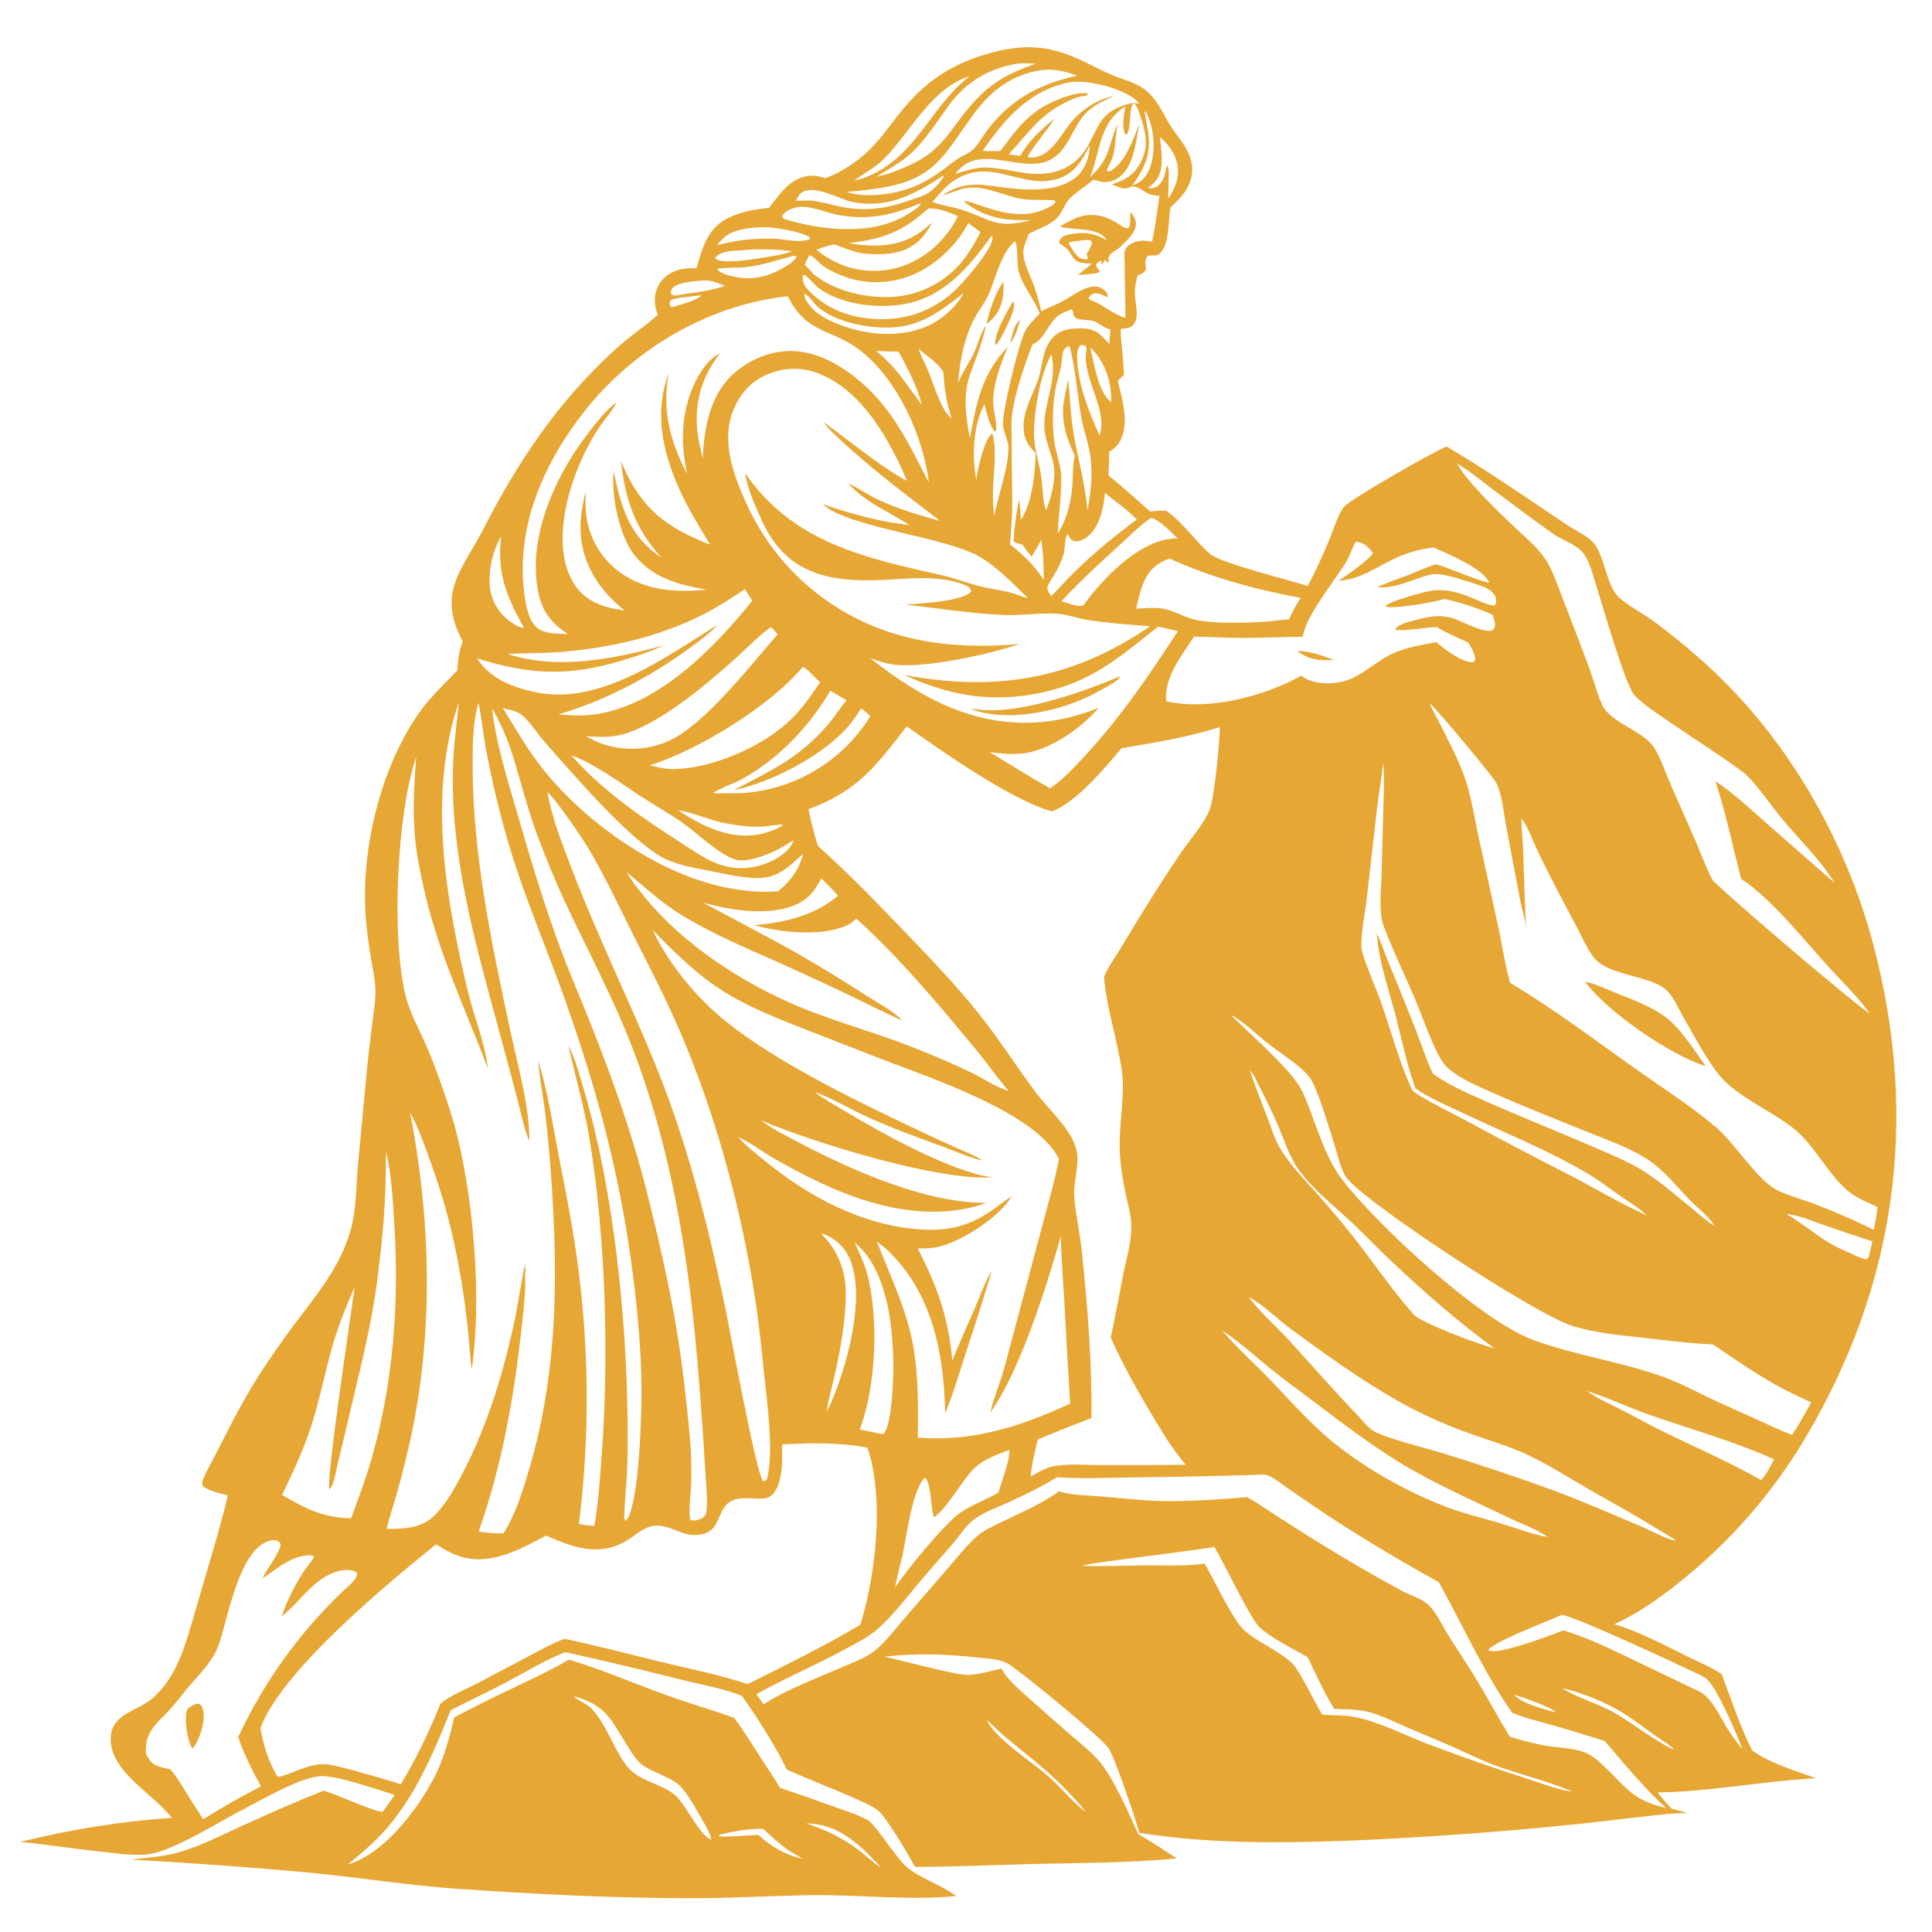 <?xml version="1.0" encoding="utf-8" ?>
<svg xmlns="http://www.w3.org/2000/svg" xmlns:xlink="http://www.w3.org/1999/xlink" width="1024" height="1024">
	<path fill="white" d="M0 0L0 1024L1024 1024L1024 0L0 0Z"/>
	<path fill="#E6A735" d="M894.255 961.03C886.517 960.857 878.69 962.035 871.006 962.854C855.925 964.46 840.923 966.449 825.814 967.842Q768.421 973.459 710.8 975.763C675.051 976.982 639.262 977.03 603.835 971.441C601.869 963.93 591.036 931.963 587.578 926.589C584.101 921.189 541.365 886.11 534.503 881.94C530.261 879.362 523.703 879.123 518.851 878.585C501.932 876.708 485.63 876.129 468.683 878.063C477.798 879.98 506.719 887.966 513.25 887.734C519.007 887.53 525.095 885.658 530.707 884.377C534.228 890.491 539.947 895.255 545.152 899.916Q556.5 910.055 567.99 920.034C573.187 924.562 579.029 929.009 583.373 934.387C590.652 943.399 598.324 961.289 603.399 972.229C610.431 976.141 616.974 980.627 623.714 985.005C598.694 987.382 573.117 987.381 548.002 987.945C526.987 988.417 505.965 989.531 484.94 989.461C481.671 983.246 470.121 963.778 465.577 959.732C460.234 954.974 426.259 942.485 416.99 937.809C411.504 926.226 400.897 909.484 393.248 898.861C383.443 894.939 372.258 893.005 362.002 890.479Q330.938 882.653 299.673 875.675C288.943 879.806 278.862 886.06 268.71 891.437C258.875 896.646 248.779 901.349 238.886 906.449C230.095 928.368 220.292 951.658 204.524 969.6C198.516 976.435 191.384 982.484 184.338 988.227C203.552 982.437 220.461 960.092 229.54 943.263C235.119 932.924 238.09 921.596 240.718 910.225C247.964 906.612 255.084 902.761 262.38 899.249C275.45 892.958 288.92 886.921 301.487 879.671C318.198 884.53 334.491 891.628 350.838 897.615C363.491 902.249 376.443 905.953 389.115 910.518C394.266 917.264 398.689 924.668 403.276 931.806C406.643 937.047 410.309 942.196 413.412 947.594Q428.923 952.811 444.311 958.38C449.245 960.184 454.573 961.793 459.19 964.292C459.391 964.401 459.598 964.5 459.796 964.614C464.534 967.341 474.463 984.399 480.948 989.854C487.535 995.395 499.149 999.186 506.754 1004.92C482.036 1007.42 456.096 1004.22 431.21 1004.48C409.578 1004.72 387.985 1006.11 366.336 1006.1C325.18 1006.07 283.647 1003.95 242.586 1001.11C217.36 999.374 192.469 995.44 167.349 992.866Q118.579 988.297 69.665 985.681C77.486 984.525 85.799 984.169 93.421 982.129C105.437 978.914 116.993 972.877 128.283 967.738C142.615 961.216 156.9 954.87 171.544 949.073C180.898 951.905 194.519 958.865 202.661 960.405C204.975 957.476 207.1 954.474 209.181 951.375C200.421 948.539 178.679 941.101 170.373 941.4C159.599 941.787 140.961 952.815 130.874 957.97C116.311 965.411 102.147 974.907 86.814 980.623C83.457 981.874 79.982 982.797 76.394 983.014C69.394 983.436 62.062 982.372 55.103 981.62C40.328 980.023 25.627 977.741 10.854 976.204C37.527 969.679 63.665 965.33 91.088 963.514C80.53 949.931 56.353 937.984 58.846 919.202C59.371 915.247 61.666 912.125 64.829 909.791C70.317 905.743 76.659 904.132 81.816 899.271C86.713 894.654 90.558 889.073 93.512 883.049C97.873 874.153 100.422 864.21 103.249 854.743L115.338 813.405C117.179 806.506 119.251 799.576 120.659 792.578C116.357 791.373 110.979 790.412 107.442 787.624C106.696 785.544 107.833 783.467 108.73 781.56C110.743 777.287 113.157 773.174 115.277 768.946C122.686 754.17 130.293 739.437 139.404 725.622Q147.023 714.102 155.234 702.995C167.224 687.065 180.079 672 185.731 652.429C188.886 641.504 188.763 628.716 189.739 617.351L194.494 566.658C195.341 557.983 196.482 549.359 197.546 540.71C198.223 535.204 199.178 529.564 198.961 524.004C198.752 518.623 197.477 513.13 196.601 507.812C195.264 499.69 194.092 491.424 193.642 483.2C191.744 448.479 202.039 406.339 222.306 377.576C228.149 369.284 235.455 362.67 242.366 355.36C242.65 349.879 243.339 345.059 245.22 339.883C240.073 330.408 237.567 320.697 240.819 310.04C243.616 300.875 251.114 290.283 255.598 281.539C274.787 244.112 295.333 213.298 326.519 184.798C333.53 178.391 341.575 173.226 348.637 166.91C346.802 162.071 346.323 157.021 348.526 152.195C350.526 147.814 354.329 144.802 358.847 143.302C362.17 142.199 365.682 142.074 369.156 142.125C372.106 131.872 374.758 121.635 384.869 116.092C391.407 112.508 400.32 110.77 407.688 110.178C413.229 102.868 418.684 94.454 428.629 93.23C431.685 92.854 434.461 93.416 437.349 94.399C437.535 94.339 437.721 94.281 437.906 94.218C442.309 92.724 446.514 90.313 450.398 87.782C465.568 77.897 470.574 66.536 482.098 53.812C494.637 39.967 508.976 32.16 526.947 27.558C545.037 22.925 558.138 24.671 574.757 32.732C579.691 35.125 584.558 37.778 589.635 39.854C594.373 41.791 599.718 43.197 604.162 45.721C607.014 47.341 609.452 49.592 611.505 52.136C615.055 56.536 617.322 61.807 620.311 66.574C623.849 72.217 628.705 77.064 630.83 83.51C632.579 88.813 632.151 93.97 629.606 98.937C627.345 103.348 624.111 106.532 620.434 109.787L620.302 110.453C619.079 116.949 620.064 129.973 614.377 134.615C611.552 136.921 608.168 133.029 607.157 138.275C606.913 139.541 607.263 141.2 607.439 142.464C606.642 144.23 605.81 144.855 604.022 145.551Q603.517 145.747 603.006 145.926C602.242 148.964 601.507 151.862 601.48 155.015C601.436 160.185 604.793 170.044 599.416 173.218C598.065 174.016 595.519 174.116 593.962 174.339C594.044 182.529 595.586 190.599 595.71 198.73L592.402 201.798C594.83 211.595 599.021 225.307 593.152 234.641C591.854 236.706 589.912 238.172 587.91 239.504C587.904 243.655 587.713 247.775 587.476 251.919Q598.737 261.231 609.532 271.079C612.37 270.812 615.123 270.626 617.978 270.661C618.109 270.747 618.24 270.83 618.369 270.919C626.752 276.668 633.434 286.659 641.23 293.518C646.871 298.48 683.307 307.461 693.159 310.544C697.426 302.588 701.206 294.102 704.672 285.768C706.892 280.432 708.827 273.663 712.088 268.918C714.729 265.075 760.48 238.957 766.736 236.676C788.798 249.633 809.851 264.373 831.114 278.582C835.031 281.199 841.153 283.875 844.273 287.339C850.727 294.505 851.195 310.319 858.015 316.537C863.158 321.227 869.806 324.554 875.479 328.607C884.051 334.732 892.375 341.599 900.312 348.526C945.794 388.22 978.225 444.102 993.336 502.3C1016.86 592.889 1005.2 680.216 957.58 760.922Q954.258 766.584 950.675 772.084Q947.093 777.584 943.257 782.91Q939.421 788.237 935.34 793.378Q931.259 798.52 926.942 803.465Q922.625 808.41 918.081 813.147Q913.538 817.885 908.778 822.405Q904.018 826.925 899.052 831.217Q894.085 835.51 888.924 839.565C878.4 847.892 867.886 855.291 855.596 860.875C868.539 864.628 881.197 871.518 893.276 877.422C899.634 880.53 906.6 883.447 912.524 887.295C917.231 899.694 922.7 916.244 928.746 927.839C937.873 934.397 952.014 938.79 962.623 942.526C934.567 943.929 906.641 949.684 878.517 950.024C880.916 952.913 883.304 955.799 885.849 958.562C888.678 959.314 891.494 960.047 894.255 961.03ZM558.667 63.11C554.492 70.067 548.767 75.991 544.655 82.944L545.341 83.47C556.833 84.316 562.155 71.094 568.633 63.699C573.967 57.61 582.381 52.365 590.36 50.82C585.491 53.175 580.475 55.329 576.46 59.049C568.548 66.379 566.504 79.827 556.428 84.818C541.075 92.424 518.677 74.887 506.356 92.207C511.267 90.698 516.206 88.846 521.394 88.785C528.9 88.697 536.349 90.756 543.754 91.747C557.762 93.621 570.013 89.564 577.029 76.521C583.242 64.972 583.928 59.296 597.842 55.114C599.974 54.474 601.716 54.411 603.863 55.027L603.997 55.498L603.863 55.027C602.85 53.77 601.801 52.668 600.461 51.75C592.701 46.434 575.946 41.911 566.529 43.716C545.907 47.668 532.091 63.412 520.834 79.954C523.941 80.189 526.965 80.139 530.077 80.019C532.283 77.794 533.892 75.051 535.798 72.57C539.827 67.329 544.796 62.013 550.251 58.229C555.944 54.281 569.639 48.215 576.692 49.527L576.261 50.461C575.374 50.857 575.778 50.761 574.798 50.856C570.929 51.234 568.227 52.614 564.778 54.289C550.806 61.074 544.731 70.978 534.572 81.827L540.773 82.655C545.255 74.579 551.555 68.873 558.667 63.11ZM577.634 77.075C573.304 85.119 569.845 91.969 560.413 94.834C540.662 100.833 523.917 81.415 503.437 97.35C500.036 99.996 497.062 103.765 494.228 107.01C499.22 109.03 504.539 109.478 509.615 111.136C526.01 116.49 528.002 121.624 546.566 116.6C533.369 117.161 522.095 115.626 511.294 107.119L511.106 106.571C512.646 106.627 513.91 107 515.363 107.452C527.712 111.799 541.348 116.711 554.056 110.724C555.66 109.968 558.515 108.796 559.313 107.163C559.373 107.042 559.395 106.906 559.436 106.777C558.867 106.102 559.206 106.245 558.434 106.179C552.577 105.677 546.8 106.362 540.958 105.319C531.881 103.697 521.222 97.897 511.845 99.759C507.629 100.596 503.516 102.415 499.431 103.748C506.838 98.111 514.967 97.125 523.996 98.321C537.692 100.136 557.54 103.428 569.537 94.532C574.492 90.859 576.673 85.471 577.436 79.517C577.541 78.699 577.613 77.9 577.634 77.075L577.865 76.503L577.634 77.075ZM452.772 95.602L452.502 95.876L452.772 95.602C456.254 95.204 459.827 93.606 462.969 92.101C486.186 80.984 494.224 55.374 513.972 40.389C493.791 46.56 482.735 69.706 468.798 83.916C464.13 88.676 458.153 91.749 452.772 95.602ZM600.25 98.145L599.924 98.731C597.615 99.924 596.25 100.215 593.734 99.451C592.189 98.982 590.685 98.339 589.196 97.716C596.197 95.478 601.02 92.946 604.57 86.093C609.303 76.956 607.066 69.538 604.076 60.43C603.429 58.459 602.749 56.587 601.399 54.979L600.628 54.859C598.268 57.499 599.759 67.178 597.236 71.308L596.502 71.239C594.313 67.892 595.884 60.33 596.437 56.447C582.485 65.054 583.245 80.202 577.786 93.9C588.922 83.338 586.791 78.156 592.362 65.707C591.253 71.29 591.366 77.614 589.811 82.964C589.156 85.218 587.806 87.407 586.841 89.559C586.519 90.278 586.543 89.895 586.901 90.715C588.031 90.969 588.153 90.855 589.126 90.283C596.358 86.026 600.992 73.233 603.867 65.57C602.017 74.874 601.167 88.786 592.311 94.521C589.852 96.114 587.464 96.565 584.588 96.499L579.453 95.294C575.497 98.735 570.082 101.833 566.652 105.626C563.342 109.287 563.364 113.2 558.678 116.911C554.648 120.103 549.687 121.47 545.292 123.997C544.285 126.757 542.618 130.146 542.418 133.058C542.007 139.044 546.465 146.749 548.382 152.441C549.765 156.544 550.816 160.787 551.894 164.979C555.448 163.109 559.174 161.707 562.746 159.909C568.029 157.25 576.556 150.01 582.799 152.261C584.319 152.808 586.301 154.302 586.914 155.863C587.176 156.531 587.164 156.713 587.244 157.361C586.117 157.27 585.757 157.045 584.753 156.568C582.886 155.683 581.08 154.964 579.034 155.872C577.931 156.361 577.45 157.153 576.996 158.194C577.854 159.007 578.161 159.083 579.224 159.515C585.314 161.993 589.893 166.462 596.472 168.471C596.487 158.856 596.08 149.253 596.105 139.624C596.11 137.584 595.662 134.937 596.159 132.987C596.397 132.052 597.175 131.023 597.881 130.361C600.037 128.343 603.861 127.407 606.75 127.579C607.846 127.645 608.923 127.848 610.007 128.005C610.22 128.035 610.434 128.059 610.648 128.086C612.35 120.061 613.34 111.824 614.556 103.71C606.463 103.753 605.802 99.15 599.924 98.731L600.25 98.145Q601.667 97.761 602.972 97.09C606.586 95.22 608.879 91.213 610.014 87.446C612.607 78.842 611.632 67.212 607.339 59.359L606.998 58.986L606.642 59.271C607.169 62.447 607.808 65.599 608.359 68.769C610.466 80.894 607.139 88.376 600.25 98.145ZM511.146 155.225L510.672 155.379C494.139 168.348 483.593 175.71 461.327 173.121C451.915 172.026 440.622 168.802 433.263 162.541C431.337 160.902 428.616 156.333 426.337 155.697C426.323 156.662 426.503 157.352 426.798 158.267C430.859 166.491 440.012 170.463 448.319 173.272C462.377 178.026 479.686 178.811 493.248 172.023C499.812 168.738 507.466 162.064 510.672 155.379L511.146 155.225L511.387 154.502L511.146 155.225ZM507.775 202.888C510.032 197.446 513.52 192.639 516.076 187.342C518.412 182.5 519.492 176.845 522.575 172.419C520.799 181.587 517.428 189.431 514.262 198.134C510.147 209.449 511.983 220.789 514.041 232.345C517.637 213.154 520.281 198.467 534.131 183.806C530.368 192.962 525.749 204.907 526.509 214.992C526.8 218.857 528.717 225.025 527.777 228.706L527.094 228.568C524.116 224.96 523.038 218.641 521.766 214.156C515.718 225.77 515.048 241.648 517.502 254.347C517.86 251.335 518.335 248.424 519.129 245.492C520.143 241.752 522.713 231.561 525.949 229.698C528.572 238.876 526.521 250.877 526.304 260.349C526.201 264.802 526.508 269.156 526.927 273.584C528.884 262.981 534.816 247.077 534.471 237.042C534.335 233.103 531.927 229.369 531.61 225.391C531.056 218.414 539.794 182.64 543.253 175.71C545.003 172.203 548.445 169.033 551.084 166.124C548.151 158.356 542.406 152.313 540.012 144.163C538.722 139.773 539.732 130.974 538.081 127.904C537.668 128.112 537.489 128.172 537.118 128.533C530.452 135.015 527.674 147.423 524.167 155.724C522.36 160.003 519.244 163.749 517.003 167.817C511.092 178.551 508.861 190.838 507.775 202.888ZM486.601 184.502L486.843 184.766C488.067 188.709 490.336 192.646 491.925 196.5C494.566 202.908 496.547 209.797 499.804 215.906C501.038 218.221 502.528 220.209 504.435 222.016C501.56 213.528 500.601 205.878 499.941 196.986C496.687 192.056 491.221 188.682 486.843 184.766L486.601 184.502ZM364.136 251.156C361.129 236.734 360.855 222.588 365.927 208.515C368.673 200.895 373.964 190.907 381.65 187.338C371.995 199.425 368.005 213.274 369.635 228.678C370.154 233.577 371.394 238.34 372.474 243.137C373.095 227.595 376.148 209.864 388.09 198.746C396.852 190.59 408.627 185.61 420.673 186.068C437.243 186.697 453.636 198.582 464.392 210.398C476.695 223.914 484.05 239.836 492.342 255.852C489.361 231.277 475.852 201.247 455.94 185.744C440.659 173.847 427.659 177.438 417.579 157.017C376.05 161.468 336.804 184.353 310.785 216.749C289.065 243.793 273.714 277.473 277.68 312.91C278.359 318.972 279.784 328.845 284.813 332.879C288.83 336.101 296.085 335.82 301.023 336.085C292.515 330.514 287.556 324.53 285.402 314.44C279.933 288.819 290.881 260.557 304.726 239.454C308.779 233.277 320.525 217.041 326.756 213.337C324.403 218.12 320.118 222.56 317.179 227.108C308.128 241.116 301.272 258.295 298.958 274.804C297.244 287.028 297.954 301.599 305.88 311.709C312.17 319.733 321.376 322.335 331.054 323.524C324.495 318.431 318.627 312.059 314.478 304.836C306.258 290.525 306.233 276.21 310.45 260.617C310.355 264.16 310.243 267.729 310.545 271.265Q310.633 272.354 310.776 273.437Q310.918 274.52 311.114 275.594Q311.309 276.669 311.558 277.733Q311.807 278.796 312.108 279.846Q312.409 280.896 312.761 281.93Q313.114 282.964 313.517 283.979Q313.921 284.994 314.374 285.988Q314.827 286.982 315.329 287.952Q315.831 288.922 316.38 289.866Q316.929 290.81 317.524 291.726Q318.12 292.642 318.76 293.527Q319.4 294.412 320.083 295.265Q320.766 296.117 321.49 296.935Q322.214 297.752 322.978 298.533Q323.742 299.314 324.544 300.056Q325.346 300.798 326.183 301.499C340.117 312.944 357.233 314.255 374.584 312.53C359.977 310.009 345.932 306.415 336.314 294.251C328.217 284.011 323.836 262.496 325.28 249.914C329.329 269.236 333.421 284.095 350.518 295.513C336.479 279.891 331.521 265.182 329.081 244.274Q329.576 245.51 330.11 246.73C340.286 270.068 353.284 279.632 376.375 288.674C370.675 279.152 364.835 269.867 360.245 259.736C351.248 239.88 346.553 218.816 354.415 197.839C350.812 217.595 355.114 233.586 364.136 251.156ZM464.345 186.016C474.798 194.166 480.847 204.352 488.675 214.708L488.927 214.998L488.675 214.708C486.236 205.353 480.975 194.67 476.166 186.318C472.231 186.395 468.277 186.161 464.345 186.016ZM436.373 223.781C439.829 225.904 442.998 228.555 446.252 230.975C456.51 238.603 469.776 249.231 480.782 254.881C471.372 232.998 457.187 207.104 433.767 197.9C424.638 194.313 414.963 194.758 406.048 198.725C397.602 202.482 391.747 209.399 388.472 217.949C382.289 234.091 388.664 251.572 395.422 266.486Q396.064 267.92 396.741 269.337Q397.419 270.754 398.131 272.154Q398.844 273.554 399.59 274.936Q400.337 276.318 401.118 277.681Q401.899 279.044 402.713 280.387Q403.528 281.73 404.375 283.053Q405.222 284.375 406.102 285.676Q406.982 286.978 407.894 288.257Q408.806 289.536 409.749 290.792Q410.693 292.048 411.667 293.28Q412.641 294.512 413.645 295.72Q414.65 296.927 415.684 298.11Q416.718 299.292 417.781 300.449Q418.844 301.605 419.935 302.735Q421.026 303.865 422.145 304.967Q423.264 306.069 424.41 307.144Q425.556 308.218 426.729 309.264Q427.901 310.309 429.099 311.326Q430.296 312.342 431.519 313.328Q432.742 314.314 433.988 315.27Q435.235 316.225 436.505 317.15Q437.775 318.074 439.067 318.967Q440.36 319.859 441.674 320.72Q442.988 321.58 444.323 322.408Q445.659 323.235 447.014 324.029Q448.369 324.824 449.743 325.584Q451.118 326.344 452.511 327.07Q453.904 327.796 455.314 328.488Q456.725 329.179 458.152 329.835Q459.579 330.491 461.022 331.112Q462.465 331.732 463.923 332.317Q465.381 332.902 466.853 333.45C490.456 342.204 515.66 343.547 540.498 341.304C524.081 346.891 492.562 353.672 475.973 352.455C470.766 352.073 465.953 350.634 461.11 348.757C489.083 370.799 518.823 386.839 555.681 382.293C564.397 381.218 574.2 378.477 582.355 375.153C572.858 386.204 555.756 398.313 540.748 399.487C535.327 399.911 529.812 399.349 524.444 398.595C535.177 404.981 545.696 411.754 556.602 417.839C563.462 413.196 569.32 406.789 574.929 400.723C594.203 379.879 608.873 358.172 624.32 334.536C620.845 333.715 617.329 332.731 613.806 332.166C592.187 349.17 577.931 362.202 549.402 367.64Q545.406 368.413 541.364 368.886Q537.322 369.358 533.256 369.526Q529.19 369.694 525.122 369.557Q521.055 369.421 517.009 368.98C504.014 367.452 491.067 363.159 479.18 357.737C527.817 366.789 568.182 360.255 609.586 331.93C598.595 331.036 587.716 330.346 576.806 328.63C571.306 327.766 565.64 325.635 560.139 325.289C550.91 324.71 541.423 326.357 532.061 325.97C514.531 325.244 497.438 322.344 480.034 320.499C487.903 319.73 508.011 319.014 514.177 314.124L514.7 312.961C513.9 311.184 512.753 310.55 510.954 309.876C497.039 304.657 482.177 306.76 467.744 307.403C439.68 308.653 417.295 304.272 404.443 277.235C400.858 269.694 396.049 259.051 394.936 250.764C420.442 287.969 459.089 295.784 499.885 305.052C506.018 306.445 511.901 308.712 517.96 310.365C523.192 311.793 528.615 312.421 533.892 313.653C537.658 314.531 541.159 315.979 544.836 317.102C537.453 309.679 527.829 299.873 518.736 294.82C499.555 284.162 450.057 279.776 436.039 267.277C451.193 272.291 466.112 276.629 482.052 278.252C470.916 271.072 458.703 266.364 449.593 256.25C454.701 258.495 459.528 261.996 464.623 264.447C475.435 269.65 486.73 272.905 498.244 276.091C482.467 263.914 466.662 252.17 451.782 238.876C446.527 234.182 440.797 229.274 436.373 223.781ZM771.509 245.119L772.212 245.362L772.344 245.797C777.398 255.376 795.637 272.693 804.043 280.597C809.452 285.683 815.408 290.664 819.456 296.965C823.143 302.704 825.347 309.719 827.815 316.068C832.855 329.031 837.876 342.034 842.687 355.083C844.906 361.099 846.446 367.632 849.122 373.427C853.631 383.195 870.179 386.949 876.363 395.76C879.991 400.93 882.053 407.909 884.592 413.709L899.022 446.583C901.805 453.047 904.328 460.005 907.564 466.228C909.108 469.195 984.446 533.649 991.145 537.273L991.391 537.462L991.145 537.273C984.69 528.369 976.376 520.342 968.966 512.194C956.023 497.96 938.365 475.78 922.83 465.845C918.399 448.612 914.727 430.847 909.151 413.958C919.485 420.893 928.55 429.55 937.869 437.741L972.478 468.052L972.25 467.681C964.587 455.443 953.394 444.653 944.12 433.506C938.78 427.088 929.752 413.65 923.608 409.085C910.683 399.485 896.718 390.894 883.481 381.668C877.715 377.649 871.049 373.567 866.242 368.426C861.465 363.317 849.391 320.793 846.066 310.493C844.298 305.017 842.627 297.545 839.021 292.972C835.613 288.651 827.549 286.047 822.961 282.786C812.28 275.195 801.677 267.241 791.195 259.367C785.12 254.803 778.96 249.551 772.344 245.797L772.212 245.362L771.509 245.119ZM265.581 284.305C260.774 292.48 257.906 305.415 260.32 314.773C262.225 322.159 267.033 327.791 273.604 331.473C273.775 331.569 273.952 331.656 274.127 331.747L277.18 332.888L277.545 332.485C268.219 315.61 263.441 303.959 265.581 284.305L265.875 284.002L265.581 284.305ZM252.852 348.941C259.651 359.46 270.618 363.847 282.495 366.623C317.14 374.72 352.453 348.489 380.154 331.26C376.954 335.058 372.376 338.345 368.402 341.346C347.165 357.382 321.52 371.234 295.935 378.633C301.551 379.172 307.362 379.465 312.983 378.895C347.531 375.386 377.961 344.142 398.703 318.433C397.514 316.326 396.119 314.315 394.8 312.286C388.447 316.434 382.13 320.683 375.432 324.262C353.138 336.177 327.663 342.568 302.629 345.051C291.46 346.388 280.243 345.964 269.046 346.618C295.902 355.339 325.052 349.227 351.567 342.14C344.167 345.624 336.474 348.077 328.648 350.393C300.67 358.676 280.402 357.541 252.852 348.941ZM757.587 372.502L757.808 372.771L758.14 373.641C759.376 376.793 761.32 379.793 762.821 382.838C767.771 392.873 773.714 403.73 777.103 414.37C779.949 423.309 781.439 432.943 783.382 442.129L794.366 492.396C796.362 501.802 797.721 511.674 800.376 520.89C823.025 534.511 844.191 550.356 865.695 565.667C880.212 576.003 895.733 585.783 909.333 597.314C919.434 605.879 929.446 622.651 939.841 629.603C944.888 632.979 956.009 635.887 962.027 638.229Q977.908 644.346 993.198 651.819C993.971 647.811 994.642 643.823 995.166 639.774C990.79 637.623 985.552 635.695 981.594 632.857C969.732 624.351 962.695 608.031 951.229 598.592C939.587 589.007 920.235 581.134 911.116 569.74C904.5 561.473 897.499 548.324 892.117 538.956C889.576 534.533 887.056 528.301 883.277 524.835C874.299 516.602 852.657 517.553 844.68 507.371C841.04 502.726 838.511 496.518 835.716 491.294C828.645 478.076 821.623 464.9 815.14 451.38C812.502 445.878 810.061 438.547 806.425 433.747L806.126 433.502L806.425 433.747C806.363 439.6 807.137 445.513 807.352 451.375C807.833 464.505 808.03 477.623 808.816 490.744L808.453 490.83L808.801 491.796L809.066 491.735L808.56 491.388C808.592 491.152 808.666 490.917 808.655 490.679C808.483 486.908 806.71 482.257 805.961 478.429L798.39 438.349C797.043 431.216 796.297 421.733 793.217 415.218C791.565 411.726 761.309 375.639 757.808 372.771L757.587 372.502ZM302.502 400.084L302.797 400.318C319.107 418.879 339.728 433.086 360.388 446.335C366.394 450.186 372.491 454.545 379.076 457.324Q381.79 458.463 384.653 459.146Q387.516 459.83 390.452 460.04C399.152 460.658 409.202 457.614 415.906 451.952Q416.704 451.289 417.41 450.528Q418.115 449.768 418.717 448.923Q419.318 448.077 419.805 447.161Q420.292 446.245 420.657 445.274L420.876 445.068L420.657 445.274C417.181 447.426 413.935 449.567 410.201 451.276C405.008 453.653 395.914 457.083 390.153 455.689C382.119 453.744 369.126 441.22 361.628 435.992C354.679 431.146 347.252 426.992 340.138 422.392C328.485 414.857 315.892 405.165 302.797 400.318L302.502 400.084ZM389.078 418.681C408.726 408.395 423.403 401.929 438.668 384.264C442.273 380.091 445.191 375.429 448.645 371.162L440.112 366.102C428.872 385.036 413.419 401.451 394.206 412.443C389.111 415.358 382.681 417.225 377.952 420.255L380.129 420.546C385.762 420.281 391.387 420.682 397.003 420.077Q398.935 419.869 400.855 419.574Q402.776 419.279 404.681 418.899Q406.587 418.518 408.473 418.053Q410.36 417.587 412.224 417.038Q414.087 416.488 415.925 415.856Q417.762 415.224 419.569 414.509Q421.376 413.795 423.149 413.001Q424.922 412.207 426.658 411.334Q428.394 410.461 430.089 409.511Q431.784 408.561 433.435 407.536Q435.086 406.511 436.689 405.413Q438.292 404.315 439.845 403.147Q441.397 401.978 442.896 400.741Q444.394 399.504 445.836 398.202Q447.277 396.899 448.659 395.533Q450.041 394.167 451.36 392.74C455.038 388.712 458.501 384.212 461.316 379.537C459.732 378.126 458.185 376.706 456.447 375.482C453.578 379.894 450.709 384.065 446.997 387.817C433.221 401.741 409.815 413.867 390.937 418.369C390.317 418.517 389.709 418.598 389.078 418.681ZM332.037 462.093L332.249 462.322C334.494 466.726 338.033 470.882 341.127 474.735C361.762 500.431 393.555 521.133 423.855 533.694C444.022 542.055 465.348 547.632 485.602 555.777C495.615 559.804 505.842 564.074 515.527 568.834C521.369 571.705 527.533 576.018 533.705 577.952C534.023 578.052 534.347 578.13 534.668 578.219L534.981 578.402L534.668 578.219C528.549 571.382 523.276 563.56 517.411 556.46C497.56 532.433 476.995 507.857 453.891 486.878L453.259 487.458C452.4 488.252 451.56 489.006 450.533 489.586C437.607 496.888 413.503 494.35 399.873 490.315C415.691 489.091 431.838 485.29 444.161 474.718C441.441 471.491 438.249 468.547 435.287 465.535C432.359 471.153 429.651 475.356 423.878 478.483C409.619 486.205 387.199 482.622 372.42 478.283C389.309 487.441 406.556 496.224 423.252 505.702Q441.361 516.16 458.917 527.52C465.141 531.507 472.914 535.557 478.214 540.684C474.75 539.612 471.313 537.693 468.021 536.153C459.699 532.261 451.537 528.032 443.21 524.167Q427.423 516.739 411.502 509.601C394.18 501.93 376.469 494.446 360.354 484.414C349.978 477.955 341.593 470.045 332.249 462.322L332.037 462.093ZM345.119 492.002L345.526 492.483L345.843 492.852C353.513 509.037 366.204 525.141 379.515 536.939C406.146 560.543 452.074 582.568 484.259 597.896Q495.399 603.21 506.655 608.274C511.251 610.363 516.546 612.291 520.725 615.097C514.19 613.722 507.4 610.553 501.088 608.232C486.578 602.897 471.807 597.701 457.81 591.113C449.21 587.066 440.788 581.935 431.809 578.781L431.502 578.553L431.809 578.781C436.429 582.49 442.026 585.447 447.11 588.482C466.857 600.271 503.633 621.017 526.104 624.066C496.149 625.75 431.437 605.656 403.314 593.812C409.705 598.564 417.207 602.277 424.25 605.975C452.2 620.654 491.053 637.758 522.897 637.536C493.999 647.945 461.842 639.606 435.061 627.011Q421.543 620.64 408.652 613.08C403.172 609.821 397.124 605.058 391.261 602.756L391.002 602.509L391.261 602.756C395.118 607.093 400.093 610.872 404.563 614.572C428.343 634.255 457.148 649.736 488.496 651.649C502.663 652.513 513.738 649.802 525.391 641.769C528.934 639.325 532.404 636.335 536.133 634.226C529.851 644.951 510.341 657.471 498.373 660.595C494.363 661.641 490.553 661.814 486.426 661.683C496.774 682.005 502.729 698.162 504.741 721.156C508.409 711.883 512.631 702.842 516.574 693.685C519.396 687.131 521.88 679.608 525.671 673.603Q518.902 696.073 511.492 718.34C508.147 728.67 505.123 738.993 500.983 749.051C500.271 717.412 494.31 685.26 470.206 662.47C468.508 660.864 466.625 659.473 464.769 658.057C470.5 672.769 477.315 687.29 481.548 702.526C486.957 721.996 486.69 741.927 486.449 761.944C515.387 764.41 541.32 755.924 567.203 743.96Q565.47 716.073 564.021 688.17C563.396 677.194 562.412 666.173 562.282 655.184C554.924 681.294 540.443 727.301 524.836 748.686C526.715 740.808 530.027 733.207 532.199 725.373L551.993 651.354C555.166 639.033 558.884 626.787 561.253 614.281C549.409 589.699 491.802 570.863 467.234 561.339L427.859 545.985C414.355 540.682 400.884 535.46 388.225 528.297C371.793 519.001 358.924 506.227 345.843 492.852L345.526 492.483L345.119 492.002ZM258.516 566.223C245.672 531.944 231.368 503.45 223.784 466.99C222.102 458.906 220.493 450.887 219.847 442.639C218.764 428.802 219.483 414.988 220.606 401.18C210.272 431.448 207.262 497.238 215.136 528.38C217.192 536.514 221.582 544.476 225.015 552.124C228.085 558.961 230.726 565.891 233.235 572.951C236.815 583.03 240.263 593.231 242.753 603.642C251.294 639.349 255.344 689.612 249.987 726.026C248.931 717.675 248.595 709.266 247.607 700.905C244.147 671.629 238.752 645.064 228.706 617.223C225.337 607.888 221.986 598.271 217.333 589.487C228.208 645.632 229.866 704.106 218.128 760.221Q214.616 776.218 210.226 791.996C208.506 798.07 206.321 804.227 204.99 810.385C214.709 810.265 223.701 810.13 230.934 802.601C236.712 796.586 241.027 788.776 244.879 781.435C258.869 754.773 267.281 726.093 273.428 696.698C274.056 693.694 277.853 670.527 278.375 669.976L278.534 671.029L278.136 671.442L278.068 672.076L278.817 672.019C278.743 672.268 278.642 672.511 278.596 672.766C278.043 675.84 278.546 679.903 278.363 683.14C277.923 690.892 277.072 698.601 276.198 706.313C272.135 742.152 265.77 777.644 253.713 811.724Q256.971 812.323 260.274 812.562Q263.578 812.8 266.888 812.676C273.198 802.834 277.069 790.179 280.387 778.987C296.703 723.941 295.887 668.651 291.198 611.936C290.474 603.186 289.619 594.367 288.399 585.673C287.319 577.976 285.784 570.265 285.393 562.496C290.41 578.8 292.932 596.113 296.188 612.837C299.603 630.383 303.1 647.766 305.588 665.486Q306.846 674.318 307.81 683.186Q308.775 692.055 309.445 700.951Q310.115 709.847 310.489 718.76Q310.864 727.673 310.943 736.593Q311.022 745.514 310.805 754.432Q310.588 763.35 310.075 772.257Q309.563 781.163 308.755 790.047Q307.948 798.931 306.846 807.784C309.58 808.221 312.245 808.592 315.012 808.746C317.026 797.398 317.812 785.643 318.705 774.156C322.869 720.64 321.183 656.645 312.457 603.631C309.694 586.841 304.941 570.573 301.251 553.994C301.344 554.176 301.439 554.357 301.53 554.541C305.262 562.114 307.548 571.05 309.923 579.137C325.313 631.542 332.037 698.304 332.648 753.035C332.754 762.496 332.77 772.047 332.265 781.5C331.861 789.078 330.96 796.735 330.914 804.321L330.43 804.666L331.322 805.102L331.165 805.855L330.936 804.802L331.075 806.082C332.839 805.214 333.294 803.955 333.924 802.145C338.383 789.337 339.597 759.598 339.919 745.844C340.401 725.234 338.859 704.788 336.524 684.321C330.208 628.962 317.927 581.974 299.396 529.674C289.875 502.803 278.389 476.508 270.167 449.214C264.972 431.969 260.657 413.818 257.407 396.108C255.966 388.257 255.19 380.252 253.61 372.443C250.69 382.204 250.559 393.127 250.505 403.28C250.249 451.391 260.357 499.209 270.421 546.079C273.978 562.64 281.023 587.953 280.501 604.745C277.809 598.3 276.358 590.83 274.594 584.052Q270.632 568.753 266.452 553.513C253.741 506.289 239.172 458.489 240.009 409.135C240.223 396.545 241.885 384.527 243.245 372.057C226.456 420.958 236.3 476.769 248.045 525.676C250.926 537.672 257.37 553.938 258.483 565.806C258.496 565.945 258.505 566.084 258.516 566.223ZM733.12 404.248C732.282 412.411 730.808 420.52 729.823 428.67L724.328 476.927C723.493 484.063 721.027 496.007 721.651 502.838C722.026 506.942 729.885 525.306 731.767 530.601C737.176 545.821 741.364 562.225 748.081 576.848C748.72 578.238 749.273 578.672 750.528 579.482C758.815 584.829 768.234 589.215 776.939 593.884Q803.044 608.066 829.515 621.552C843.942 628.928 858.191 637.656 872.954 644.223L873.663 644.674L873.977 644.909L873.663 644.674L872.954 644.223C869.014 640.398 863.722 637.387 859.226 634.219C853.854 630.434 848.641 626.368 843.021 622.954C822.201 610.309 799.034 601.162 777.079 590.687C768.823 586.749 757.569 582.175 750.225 576.906C745.744 564.879 743.136 551.552 739.911 539.116C736.198 524.799 730.741 509.601 729.728 494.825C732.085 499.327 733.637 504.507 735.586 509.226Q743.641 528.529 751.201 548.031C753.922 554.986 756.289 562.441 759.508 569.159C768.805 575.733 780.072 580.413 790.448 584.996C808.008 592.752 825.872 599.78 843.473 607.432C850.765 610.602 858.24 613.636 865.282 617.332C877.176 623.573 887.605 633.127 898.038 641.526C901.421 644.25 905.006 647.61 908.752 649.773L909.088 650.085L909.619 650.681L909.921 650.977L909.619 650.681L909.088 650.085L908.752 649.773C905.576 644.434 899.142 639.779 894.835 635.228C888.505 628.54 882.32 620.879 874.773 615.549C864.992 608.642 852.358 604.434 841.327 599.944C824.703 593.178 807.858 586.591 791.46 579.305C783.672 575.846 774.583 572.134 768.039 566.641C765.858 564.81 764.36 562.724 763.009 560.234C757.845 550.718 754.266 539.63 750.028 529.595C744.684 516.943 738.554 504.512 733.67 491.682Q733.032 490.024 732.618 488.296Q732.205 486.568 732.022 484.801C731.334 478.021 732.028 470.871 732.229 464.065L733.17 429.069C733.376 420.834 733.863 412.459 733.12 404.248ZM660.503 686.114L661.206 686.362L661.61 687.241L661.862 687.392C666.331 693.935 677.211 703.862 682.99 710.139C695.136 723.329 706.812 736.896 719.251 749.818C721.769 752.435 724.762 756.381 727.78 758.314C733.784 762.158 756.404 767.649 764.357 770.156Q793.944 779.219 823.016 789.819C838.933 795.7 854.617 802.63 870.256 809.23C875.949 811.632 882.367 815.537 888.416 816.702L889.244 817.124L889.974 817.411L889.244 817.124L888.416 816.702C885.453 814.289 881.604 812.376 878.345 810.346C867.301 803.47 855.939 797.176 844.616 790.772C831.641 783.433 818.386 774.541 804.64 768.861C796.692 765.576 788.279 763.096 780.171 760.201Q770.019 756.658 760.212 752.248Q750.405 747.839 741.017 742.596C721.201 731.288 702.645 717.983 684.292 704.468C677.279 699.303 669.311 691.384 661.862 687.392L661.61 687.241L661.206 686.362L660.503 686.114ZM647.562 705.003L647.825 705.201C655.632 714.505 665.066 722.789 673.493 731.583C682.559 741.044 691.458 751.094 701.22 759.836C719.331 776.055 745.259 790.802 767.922 799.198C776.209 802.267 784.888 804.418 793.382 806.84C800.9 808.982 813.269 813.623 820.436 814.699L820.997 814.997L820.436 814.699C814.428 810.454 806.279 807.615 799.632 804.412C780.027 794.965 759.826 786.267 741.293 774.812C725.948 765.328 712.132 754.86 697.8 743.983C690.555 738.484 683.159 733.167 676.025 727.527C666.879 720.298 657.948 711.945 648.28 705.499L647.825 705.201L647.562 705.003ZM840.503 737.002L841.081 737.269C846.912 741.489 854.643 744.7 861.076 748.098C868.809 752.182 876.522 756.357 884.397 760.16C900.808 768.086 917.667 775.5 933.516 784.518C934.519 783.31 935.41 781.984 936.332 780.712C937.786 778.373 939.032 775.904 940.327 773.474C919.15 763.932 896.206 757.529 874.285 749.887C863.136 746.001 852.314 740.729 841.081 737.269L840.503 737.002ZM149.27 856.677C152.072 848.543 156.346 840.038 161.022 832.801C162.699 830.205 165.233 827.782 166.492 825.004C164.859 823.914 162.294 824.354 160.43 824.715C152.284 826.295 145.937 832.185 139.148 836.491L139.45 835.839C141.394 831.706 149.001 822.025 148.666 818.233C147.929 817.13 147.746 816.844 146.383 816.477C143.736 815.763 140.018 817.572 137.983 819.119C128.002 826.711 122.752 847.936 119.415 859.768C117.966 864.905 116.844 870.28 114.523 875.109C110.962 882.516 103.887 889.255 98.663 895.599C96.068 898.749 93.608 902.057 90.928 905.128C85.549 911.292 78.314 915.987 77.454 924.952C77.309 926.463 77.341 928.013 77.35 929.529C79.02 932.75 80.357 934.998 83.956 936.19C86.012 936.871 88.206 937.322 90.315 937.815C92.39 940.19 94.067 942.68 95.76 945.336Q101.584 954.88 107.687 964.249C117.749 957.989 127.774 952.226 138.31 946.808C133.667 938.426 129.379 929.827 126.235 920.757Q128.799 915.23 131.624 909.832Q134.45 904.433 137.53 899.177Q140.611 893.92 143.939 888.816Q147.267 883.713 150.836 878.774Q154.405 873.836 158.206 869.073Q162.006 864.311 166.031 859.737Q170.055 855.162 174.293 850.785Q178.532 846.407 182.975 842.238C184.947 840.376 190.057 836.358 189.071 833.399C186.416 831.745 182.486 831.904 179.545 832.661C166.461 836.027 159.263 849.002 149.27 856.677ZM303.502 898.622L303.764 898.908C306.724 901.582 310.922 902.865 313.717 905.798C321.582 914.053 326.167 929.355 333.278 937.23C339.874 944.536 351.705 945.505 358.6 952.203C363.753 957.209 371.065 972.966 377.005 975.137C376.607 972.093 374.441 968.515 372.933 965.846C369.893 960.467 363.772 949.014 359.051 945.384C355.87 942.938 351.662 941.316 348.053 939.569C344.976 938.079 341.364 936.607 338.924 934.164C336.435 931.671 334.529 928.525 332.665 925.558C323.642 911.198 321.437 903.825 303.764 898.908L303.502 898.622ZM802.541 898.212C805.75 902.606 819.52 906.35 824.968 907.647L825.497 907.941L824.968 907.647C821.5 904.504 807.453 899.694 802.541 898.212ZM521.56 909.503L521.757 910.282L522.785 911.266L522.923 911.445C524.46 914.892 527.262 917.916 529.936 920.539C537.969 928.42 547.625 934.445 556.066 941.861C562.593 947.595 568.338 955.181 575.293 960.226L575.577 960.603L576.143 961.158L576.582 961.678L576.905 961.997L576.582 961.678L576.143 961.158L575.577 960.603L575.293 960.226C573.18 957.065 570.373 954.283 567.799 951.49C556.822 939.581 546.021 931.591 533.672 921.315C529.924 918.196 526.497 914.754 522.923 911.445L522.785 911.266L521.757 910.282L521.56 909.503ZM827.982 894.77C834.967 899.394 845.842 902.575 853.631 906.714C862.812 911.594 870.914 918.173 879.852 923.449C882.292 924.889 884.762 926.33 887.43 927.308L888.181 927.628L888.497 927.914L888.181 927.628L887.43 927.308C884.649 924.427 880.335 922.089 877.057 919.742C871.245 915.581 865.511 911.09 859.383 907.404C850.517 902.071 838.135 896.978 827.982 894.77ZM700.866 908.867C706.764 909.145 713.184 908.971 718.94 910.216C731.493 912.929 743.87 919.34 755.836 923.981Q782.261 934.037 809.181 942.682C816.898 945.144 825.46 948.569 833.496 949.653L834.701 950.193L834.997 950.374L834.701 950.193L833.496 949.653C820.078 943.753 805.274 940.558 791.545 935.364C784.336 932.636 777.34 929.099 770.293 925.976C762.222 922.398 754.015 919.129 745.915 915.617C738.981 912.611 731.731 908.844 724.352 907.13C718.915 905.867 712.702 906.036 707.11 905.72C701.775 896.969 697.519 887.624 693.127 878.379C685.104 873.714 674.622 868.772 667.757 862.677C662.87 858.337 648.85 828.532 643.687 819.998C622.941 823.02 602.109 825.445 581.343 828.342C578.606 828.734 575.95 829.311 573.257 829.925C584.109 830.374 595.08 829.778 605.946 829.69C616.644 829.603 627.908 830.221 638.506 828.783C643.73 837.739 651.786 855.088 657.686 862.19C663.719 869.451 678.252 874.565 685.547 882.288C688.868 885.803 697.259 903.046 700.866 908.867ZM401.915 972.523C408.996 978.842 415.903 983.066 425.26 985.104L425.498 985.375L425.26 985.104C423.066 983.529 420.445 982.412 418.18 980.859C413.223 977.461 408.903 973.377 404.489 969.322C396.887 969.165 389.012 970.585 381.662 972.418L380.852 973.043C382.256 974.081 398.803 972.539 401.915 972.523ZM427.327 966.389C437.904 970.009 446.738 974.066 455.634 980.98C459.225 983.771 462.582 986.931 466.296 989.547L466.638 989.784L466.887 989.997L466.638 989.784C466.043 988.886 465.425 988.101 464.679 987.323C453.979 976.165 443.63 966.73 427.327 966.389ZM539.775 33.645C523.869 36.203 511.911 43.405 502.477 56.419C495.346 66.256 488.802 77.068 478.967 84.482C474.388 87.935 469.221 90.581 464.433 93.734C466.987 93.083 469.645 92.54 472.123 91.644C479.491 88.819 486.625 86.023 492.928 81.139C498.574 76.764 502.623 71.405 506.824 65.705C519.791 48.112 528.238 40.909 549.031 33.732C545.951 33.608 542.85 33.37 539.775 33.645ZM551.886 37.165C536.337 39.552 525.243 47.985 516.082 60.471C500.355 81.907 495.897 95.035 466.687 99.611C460.774 100.537 454.697 101.325 448.721 101.661C454.895 103.905 462.182 103.704 468.623 102.945C481.188 101.309 489.746 97.328 500.004 89.841C502.508 88.013 504.883 85.921 507.487 84.24C511.129 81.889 514.641 81.131 517.395 77.473C519.951 74.078 522.08 70.369 524.762 67.064C537.176 51.765 551.916 44.268 570.897 40.136C564.788 37.745 558.479 36.365 551.886 37.165ZM514.13 40.25L514.734 40.25L514.13 40.25ZM614.783 72.695C615.455 79.629 617.419 89.886 612.687 95.669C611.512 97.105 610.153 98.259 608.659 99.344C609.696 100.032 610.502 99.847 611.707 99.538C613.969 98.96 615.166 97.303 616.228 95.344C617.479 93.035 617.825 90.578 618.309 88.027L618.743 87.888Q619.119 89.036 619.47 90.192Q619.428 97.788 619.114 105.378C622.915 99.555 625.443 93.926 623.953 86.769C622.848 81.464 619.04 76.048 614.783 72.695ZM499.883 93.084C484.742 103.066 470.464 110.821 451.659 107.008C444.542 105.565 431.624 97.481 424.864 102.111C423.389 103.122 422.706 104.802 421.972 106.366C424.855 106.54 427.726 106.07 430.601 106.39C435.547 106.939 440.649 108.563 445.544 109.566C458.755 112.275 470.827 110.469 483.294 105.757C487.013 104.351 490.69 103.756 493.73 101.022C496.112 98.878 498.758 96.342 500.197 93.456L499.883 93.084ZM487.283 107.916C473.126 114.154 459.516 116.831 444.073 113.914C437.621 112.695 427.77 108.125 421.448 110.07C421.177 110.154 420.904 110.228 420.633 110.312C417.966 111.133 416.5 112.028 414.682 114.11L414.628 115.078C414.933 115.388 415.314 115.889 415.7 116.081C434.521 121.851 460.195 124.852 478.264 115.159C481.53 113.407 485.769 110.898 488.236 108.183L487.283 107.916ZM492.103 110.452C477.769 123.266 468.571 126.437 449.586 128.935C463.185 131.019 476.461 131.267 488.139 122.764C490.187 121.272 492.104 119.589 494.019 117.933C490.341 125.128 485.757 130.382 477.798 133.018C471.335 135.158 464.582 134.853 457.882 134.412C452.248 133.578 447.446 131.345 442.105 129.538C438.802 130.217 435.824 131.115 432.713 132.424C443.197 140.753 455.163 144.782 468.653 143.246C481.839 141.744 493.564 134.488 501.693 124.136Q505.17 119.69 507.73 114.659C502.843 112.267 497.617 110.415 492.103 110.452ZM513.206 118.254C506.248 131.448 493.571 142.822 479.223 147.314C466.017 151.448 452.326 149.806 440.174 143.327C434.476 140.29 435.195 139.811 430.925 136.203C430.238 135.623 429.759 135.389 428.898 135.336C428.051 136.919 427.291 138.531 426.534 140.159L431.118 145.243C442.504 154.64 460.664 158.6 475.155 157.176Q476.417 157.05 477.672 156.863Q478.927 156.675 480.171 156.427Q481.415 156.178 482.646 155.868Q483.876 155.559 485.09 155.19Q486.304 154.82 487.498 154.392Q488.692 153.963 489.864 153.476Q491.035 152.99 492.182 152.446Q493.328 151.903 494.446 151.304Q495.565 150.705 496.652 150.051Q497.74 149.398 498.794 148.692Q499.849 147.987 500.867 147.23Q501.886 146.473 502.866 145.668Q503.846 144.862 504.785 144.009Q505.724 143.156 506.621 142.259Q507.517 141.361 508.369 140.42Q509.22 139.479 510.024 138.498C513.869 133.777 516.875 128.385 519.672 122.997L513.206 118.254ZM399.252 120.694C392.116 121.435 385.97 122.623 381.215 128.57Q380.672 129.251 380.163 129.958C390.985 127.007 400.503 126.244 411.682 126.54C416.88 127.072 423.784 128.617 428.792 126.959L429.479 126.226C427.371 123.452 414.462 121.316 410.688 120.809C406.977 120.311 402.977 120.358 399.252 120.694ZM525.353 125.227C513.62 141.74 500.026 157.602 479.019 161.238C464.858 163.688 445.815 161.456 433.954 152.747C431.482 150.932 428.653 146.617 426.013 145.669C425.281 146.413 425.49 145.966 425.471 147.195C425.438 149.276 426.012 150.693 427.207 152.356C436.331 162.964 448.947 168.029 462.805 169.009C478.872 170.145 493.148 165.448 505.208 154.789C510.1 150.465 526.01 132.249 526.091 126.049C526.093 125.898 526.055 125.749 526.037 125.599L525.353 125.227ZM392.782 132.708C388.56 132.954 382.825 132.89 379.514 136.023C379.382 136.148 379.275 136.297 379.156 136.434L379.227 137.198C383.476 140.044 398.944 137.464 404.302 136.599C409.384 135.668 415.059 135.083 419.855 133.134C411.359 132.066 401.289 131.75 392.782 132.708ZM420.378 135.589C412.413 137.854 404.532 140.344 396.311 141.522C393.098 141.982 381.686 141.775 380.221 142.497C380.619 143.667 382.057 144.254 383.141 144.825C383.735 145.137 384.37 145.361 384.997 145.595C394.648 148.606 403.872 147.992 412.871 143.21C415.624 141.747 421.234 138.879 422.156 135.867C420.936 135.486 421.532 135.559 420.378 135.589ZM602.079 136.987L602.533 137.34L602.239 136.989L602.079 136.987ZM372.017 148.705C368.239 149.057 358.711 149.593 356.238 152.951C355.397 154.092 355.547 154.516 355.694 155.84C356.982 156.754 357.702 156.767 359.256 156.502C361.183 156.174 363.111 155.621 365.067 155.548C371.623 154.599 377.991 153.685 384.284 151.518C379.983 149.794 376.75 148.266 372.017 148.705ZM370.294 156.67C365.607 157.329 360.241 157.444 355.743 158.892C354.946 160.041 354.988 160.17 355.002 161.583L355.723 162.704C356.21 162.708 356.642 162.761 357.106 162.599C361.311 161.171 368.654 159.545 371.831 156.632L370.294 156.67ZM567.976 163.987C565.794 164.84 563.324 165.644 561.394 166.987C555.376 171.174 554.112 179.393 547.212 182.651C543.148 192.909 537.811 208.611 536.448 219.524C535.731 225.264 536.333 231.214 536.253 236.994C536.108 247.505 536.615 257.961 536.489 268.447C536.409 275.172 535.766 281.867 535.397 288.578C542.517 294.213 548.335 299.71 553.232 307.47C553.111 300.387 553.064 293.179 551.844 286.183C550.224 289.208 548.605 292.221 546.729 295.097C545.041 293.031 543.49 290.919 541.962 288.734C540.636 288.298 538.09 287.795 537.192 286.823C537.644 279.268 538.735 271.952 540.081 264.503C540.635 268.266 540.995 271.885 541.042 275.689C547.08 266.62 548.688 250.736 548.914 240.013C544.962 236.321 542.78 232.677 542.52 227.095C542.075 217.525 547.563 209.367 550.433 200.59C552.811 193.315 552.365 185.131 557.811 179.12C561.527 175.018 566.319 174.16 571.596 174.056C576.467 173.96 580.169 174.511 583.813 177.982C585.276 179.376 586.634 180.898 587.999 182.387L588.52 174.66C584.91 173.822 582.761 171.216 579.495 170.157C577.164 169.401 570.91 169.896 569.495 167.938C568.886 167.094 568.905 166.315 568.711 165.339C568.547 164.513 568.602 164.799 567.976 163.987ZM572.814 182.769C570.566 185.237 570.836 187.835 570.989 191.012C571.639 204.473 577.242 218.694 582.79 230.838C587.227 216.947 574.336 201.726 575.57 187.501C575.697 186.04 576.099 184.477 575.342 183.212C574.501 183.062 573.659 182.892 572.814 182.769ZM566.326 183.312C564.589 184.473 563.777 184.98 563.305 187.148C562.796 189.489 562.856 191.876 562.38 194.215C561.597 198.063 560.237 201.794 559.504 205.657C557.835 214.453 557.639 224.925 558.775 233.816C559.553 239.91 562.129 245.819 562.417 251.944C562.899 262.179 560.948 272.556 560.669 282.807C566.018 274.3 568.155 264.211 568.56 254.285C568.733 250.042 568.621 245.666 569.64 241.525C565.25 231.995 562.811 225.014 563.593 214.409C564.366 210.037 565.105 205.628 566.298 201.346C567.053 211.366 567.524 221.408 569.28 231.313C571.631 244.576 575.296 257.101 576.381 270.614C578.573 258.469 579.686 248.104 576.75 235.919C575.421 230.401 573.673 225.001 572.779 219.384C570.926 207.75 569.938 195.66 567.126 184.212L566.326 183.312ZM577.937 184.318C579.8 192.551 582.049 207.855 588.914 213.183C589.31 203.27 586.109 192.827 579.171 185.411C578.801 185.015 578.365 184.645 577.937 184.318ZM557.29 187.847C551.347 197.68 547.157 221.698 548.221 233.326C548.832 240.007 551.024 246.508 551.987 253.144C552.723 258.221 552.515 264.101 553.962 268.982C554.206 269.806 554.223 269.797 554.523 270.459C556.782 264.505 558.529 258.091 558.821 251.698C559.234 242.67 553.757 235.21 553.508 226.265C553.154 213.562 560.497 202.025 557.29 187.847ZM489.227 215.75L489.626 215.75L489.227 215.75ZM585.655 261.25C585.083 268.827 582.81 279.186 576.651 284.23C574.842 285.711 571.824 287.334 569.383 286.788C567.41 286.347 567.185 285.205 566.207 283.599L566.901 283.697L565.621 283.22C564.31 285.928 564.574 289.149 564.064 292.07C563.311 296.384 560.969 300.787 558.835 304.553C558.082 305.882 554.935 310.376 555.085 311.657C555.123 311.985 555.172 312.315 555.275 312.629C555.64 313.744 556.537 314.981 557.156 315.994L562.269 310.663C574.656 297.188 587.89 286.313 602.509 275.347C597.232 269.75 591.402 266.154 585.655 261.25ZM610.214 274.423C604.02 278.563 598.578 284.212 593.07 289.221C582.48 298.853 572.337 308.116 562.602 318.653C565.574 319.509 571.532 321.978 574.298 320.807L574.886 319.948C584.361 306.869 602.183 288.511 619.01 285.805Q621.563 285.393 624.145 285.266C620.405 281.862 615.061 275.937 610.214 274.423ZM718.508 287.173L718.273 287.612C716.466 291.044 715.311 294.77 713.305 298.098C707.005 308.55 692.278 325.939 690.498 337.485C679.703 337.541 668.908 338.111 658.126 338.109C649.677 338.108 641.255 337.552 632.813 337.422C626.234 347.83 616.99 358.742 618.086 371.669C640.379 376.861 670.139 369.076 689.638 358.14C694.466 361.962 701.925 362.611 707.888 361.929C720.02 360.543 726.738 352.125 736.937 346.976C744.279 343.269 753.187 341.864 761.221 340.34C765.665 343.997 774.721 351.247 780.745 350.979C781.271 350.568 781.679 350.466 781.792 349.752C782.225 347.017 779.616 342.965 778.278 340.628C772.712 337.911 766.9 335.67 761.621 332.41L760.786 332.418C756.497 332.48 742.165 334.883 739.4 333.663C740.826 331.149 745.337 329.966 747.985 329.245C756.727 326.866 763.938 324.923 772.628 328.68C777.104 330.422 786.332 335.405 790.798 334.159C791.819 333.281 792.153 333.039 792.354 331.617C792.584 329.986 791.579 327.457 791.134 325.901C783.193 322.116 774.155 319.486 765.619 317.372C761.649 319.084 738.022 323.047 734.696 321.443C734.567 321.381 734.458 321.286 734.338 321.207C736.035 318.782 754.284 313.833 758.044 313.186C773.273 310.567 785.724 321.278 792.422 320.894C793.075 319.286 793.255 317.817 792.548 316.19C791.073 312.802 787.033 311.206 783.774 310.095C778.699 308.365 766.632 304.338 761.789 304.255C753.29 304.111 742.534 312.127 729.923 311.3C735.318 308.656 741.057 306.854 746.649 304.681C751.473 302.805 756.204 300.503 761.185 299.079L761.87 299.256C766.448 300.459 787.091 309.252 789.315 308.73C786.111 301.269 767.481 293.632 759.816 290.154C752.861 290.994 745.766 292.913 739.423 295.917C729.231 300.744 721.262 306.969 709.568 307.841C715.745 303.387 722.817 299.012 727.809 293.245C725.564 290.372 723.35 287.697 719.477 287.262C719.155 287.226 718.831 287.203 718.508 287.173ZM619.839 296.025C613.374 298.529 609.317 301.618 606.413 308.143C604.373 312.728 603.313 317.764 602.174 322.632C607.518 322.373 613.52 321.597 618.716 323.107C624.254 324.717 629.016 327.687 634.815 328.762C645.818 330.801 660.776 330.073 672.014 329.427C675.73 329.023 679.481 328.496 683.213 328.315C685.008 324.289 686.961 320.544 689.407 316.875C665.755 312.596 641.728 305.994 619.839 296.025ZM408.585 332.429C408.433 332.532 408.281 332.634 408.131 332.74C401.916 337.116 396.373 343.127 390.696 348.215C375.266 362.047 348.756 384.991 328.432 389.616C322.515 390.963 316.61 390.541 310.608 390.257C313.333 391.703 316.004 393.035 318.877 394.164C330.961 398.3 344.108 397.745 355.657 392.101C374.553 382.865 397.88 352.401 412.138 336.283C411.091 334.955 410.038 333.307 408.585 332.429ZM425.613 353.402C408.008 374.275 370.545 397.327 344.444 405.653C347.864 406.497 351.174 407.213 354.681 407.581C375.574 408.277 403.273 396.269 418.312 382.192C424.739 376.175 429.858 368.839 434.708 361.532C431.782 359.157 428.714 355.194 425.613 353.402ZM266.492 375.268C273.329 386.3 279.901 397.839 288.035 407.978C310.236 435.65 346.892 461.67 381.498 469.689C391.453 471.995 402.05 473.192 412.265 472.414C417.165 468.699 420.325 464.721 423.273 459.353C424.198 457.065 425.052 454.811 425.755 452.441C417.797 459.686 411.938 465.896 400.196 465.383C392.494 465.046 384.706 463.284 377.155 461.794C369.079 460.202 360.493 458.842 352.956 455.42C340.615 449.817 319.683 427.852 310.382 417.606C302.833 409.29 295.265 400.881 287.947 392.362C284.195 387.994 280.631 382.046 276.055 378.558C273.773 376.819 269.293 376.09 266.492 375.268ZM260.8 375.789C263.06 394.457 268.93 413.055 274.154 431.071C281.227 455.461 288.461 479.847 297.378 503.641C302.623 517.638 308.635 531.353 314.109 545.263C325.173 573.376 335.512 602.354 342.842 631.683C348.912 655.969 354.668 680.764 358.753 705.456C361.808 723.923 363.859 742.789 365.616 761.424C366.355 769.266 366.535 777.235 366.408 785.109C366.322 790.517 364.737 800.889 365.885 805.594C368.128 806.416 370.2 805.536 372.319 804.623C373.934 803.201 374.367 802.348 374.537 800.201C375.075 793.421 374.162 786.07 373.789 779.275Q372.303 753.85 370.216 728.467C365.243 665.927 355.21 602.351 330.674 544.16C320.81 520.767 308.901 498.533 298.293 475.521C293.914 466.021 289.995 456.135 286.173 446.396C282.776 437.743 280.08 428.765 277.433 419.86C273.596 406.952 270.783 394.667 264.613 382.531C263.508 380.359 262.4 377.614 260.8 375.789ZM480.616 384.982C464.278 405.947 454.591 419.32 428.513 428.874C429.871 435.486 431.457 441.922 433.511 448.362C449.274 462.445 463.938 477.619 478.579 492.848C492.333 507.153 506.218 521.551 518.616 537.068C529.502 550.693 538.906 565.519 549.346 579.474C556.508 589.048 570.304 600.436 571.03 612.742C571.465 620.107 568.823 627.274 569.392 634.614C570.104 643.793 572.291 652.889 573.259 662.059C576.372 691.551 578.859 721.924 578.478 751.573Q564.208 757.027 550.109 762.91C548.512 769.414 546.851 775.883 546.253 782.574C549.964 780.616 553.947 778.026 558.076 777.192C565.691 775.653 574.722 776.501 582.526 776.496Q605.505 776.578 628.483 776.37C624.425 771.383 620.586 766.392 617.235 760.888C606.931 744.243 596.747 726.922 588.72 709.036Q592.109 692.809 595.124 676.509C596.872 667.502 600.223 656.944 599.563 647.834C599.224 643.146 597.793 638.305 596.831 633.704C595.119 625.515 593.605 616.673 593.439 608.308C593.194 595.925 596.2 580.018 594.763 568.83C592.609 552.056 586.32 534.173 585.165 517.605C587.871 511.588 591.978 505.992 595.368 500.311C605.108 483.99 615.065 467.98 625.737 452.238C630.337 445.453 638.686 436.066 641.283 428.683C643.718 421.762 646.44 393.532 646.564 385.337C629.358 390.919 612.144 393.501 594.415 396.602C585.443 407.186 570.496 425.296 557.536 430.03C536.726 424.45 499.264 398.282 480.616 384.982ZM290.179 419.881C292.459 433.461 297.977 447.207 302.867 460.037C316.306 495.299 333.06 529.218 347.314 564.135C364.402 605.994 375.587 650.281 384.686 694.486C386.757 704.544 401 781.978 404.507 785.081C405.838 785.07 405.594 784.975 406.488 784.122C410.301 769.568 406.548 742.887 404.907 727.334C403.558 714.552 402.315 701.68 400.356 688.977C392.924 640.793 379.79 592.14 360.658 547.265C353.377 530.188 344.894 513.913 336.552 497.364C328.582 481.554 321.35 465.801 312.379 450.478C309.174 445.003 294.775 423.727 290.179 419.881ZM359.534 429.471C372.159 437.918 386.955 445.21 402.588 442.178C406.041 441.508 409.47 440.308 412.634 438.78L414.822 437.497L414.794 437.064C411.17 437.023 407.645 437.911 404.037 438.101C396.963 438.474 389.215 437.373 382.312 435.866C376.219 434.536 364.507 429.864 359.534 429.471ZM652.316 537.935C662.225 547.777 683.145 565.824 689.369 576.843C691.555 580.714 693.028 585.072 694.62 589.217C699.22 601.194 703.539 615.02 711.431 625.292C729.825 649.232 784.348 699.789 812.594 710.188C835.202 718.511 859.455 721.667 882.149 729.997C890.435 733.038 898.068 737.118 906.002 740.922C913.814 744.669 921.8 748.077 929.693 751.652C936.378 754.681 942.965 757.943 949.83 760.554C951.267 758.311 952.746 756.087 954.066 753.773C956.046 750.303 958.073 746.852 959.989 743.346C953.651 740.282 947.11 737.355 940.982 733.899C929.681 727.525 918.638 719.881 907.917 712.564C895.947 712.062 884.077 710.566 872.182 709.19C859.161 707.684 844.811 706.566 832.337 702.393C812.808 695.859 728.631 640.632 714.897 625.658C711.04 621.452 710.085 615.846 708.433 610.569C705.975 602.718 698.355 576.326 694.039 570.891C689.055 564.614 678.784 558.329 672.301 553.26C667.247 549.308 657.826 540.332 652.316 537.935ZM662.449 567.376C665.345 575.985 668.732 584.463 671.975 592.948C673.842 597.831 675.43 603.331 678.032 607.868C683.25 616.969 691.598 625.441 698.555 633.242Q706.447 642.097 713.908 651.318C725.807 665.915 736.892 682.634 749.145 696.599C753.148 701.161 784.361 712.798 791.949 714.57C772.45 700.363 753.617 683.747 736.091 667.159C729.567 660.984 723.379 654.457 716.843 648.294C707.196 639.197 695.736 630.466 688.047 619.583C683.155 612.658 680.408 603.504 677.047 595.742C674.032 588.78 670.609 581.964 667.144 575.217C665.902 572.8 664.495 569.11 662.449 567.376ZM403.647 594.25L404.245 594.25L403.647 594.25ZM204.674 610.422C204.368 616.561 204.52 622.697 204.312 628.837Q203.677 646.851 201.626 664.759C200.406 675.331 199.091 686.002 197.148 696.471C193.548 715.868 188.597 735.202 184.119 754.422L178.912 776.29C178.181 779.343 177.691 782.619 176.663 785.583C176.143 787.083 175.738 788.348 174.55 789.424C172.713 784.591 186.289 695.058 187.951 682.159C183.18 693.189 178.656 704.067 175.573 715.71C172.017 728.516 169.454 741.633 165.463 754.308C161.325 767.45 155.475 779.959 149.487 792.335C161.685 799.516 171.555 804.547 186.071 804.696C189.934 794.313 193.845 783.942 196.908 773.287C208.418 733.236 211.548 691.165 209.051 649.698C208.27 636.74 207.596 623.099 204.674 610.422ZM946.876 643.476C954.707 648.006 961.518 653.792 969.149 658.531C972.818 660.81 977.009 662.539 980.934 664.338C983.606 665.563 986.292 667.034 989.228 667.447C990.249 666.852 990.083 666.882 990.535 665.894L992.416 657.913Q980.487 654.083 968.641 650.005C961.848 647.674 953.998 644.11 946.876 643.476ZM435.225 653.849C443.844 662.372 448.269 673.143 448.291 685.207C448.319 699.98 445.433 715.328 442.221 729.699C440.863 735.777 438.974 741.901 438.158 748.073C438.884 746.776 439.622 745.5 440.204 744.128C448.804 724.373 458.842 688.367 450.704 667.974C448.134 661.536 443.425 656.858 436.97 654.3C436.372 654.063 435.854 653.963 435.225 653.849ZM452.95 658.484C455.342 663.853 458.027 669.164 459.545 674.867C465.886 698.679 464.409 734.436 455.712 757.647L466.891 759.964L468.195 760.07C473.07 754.962 473.634 728.649 473.457 721.194C472.989 701.489 470.067 674.718 455.056 660.415C454.367 659.758 453.679 659.096 452.95 658.484ZM422.373 765.227L414.532 765.547C414.618 773.159 415.153 786.221 409.431 792.124C408.184 793.411 406.574 794.039 404.807 794.213C399.686 794.718 394.031 793.165 389.083 794.943C378.26 798.832 384.035 813.613 367.984 813.591C360.254 813.581 354.444 807.603 346.154 808.8C341.654 809.45 338.419 812.308 334.84 814.84C319.478 825.706 305.191 820.903 289.489 813.882C275.975 821.067 260.028 829.881 244.309 825.091C239.518 823.631 235.341 821.133 231.102 818.525C204.694 839.9 149.528 885.364 138.049 915.843C139.605 925.245 142.334 933.659 147.181 941.887C147.361 941.85 147.541 941.817 147.719 941.778C150.869 941.092 153.834 939.813 156.83 938.651C170.029 933.531 172.612 934.474 185.845 937.94C194.71 940.421 203.677 942.822 212.411 945.73C220.595 932.381 227.595 917.435 233.485 902.919C239.29 898.266 247.773 894.989 254.384 891.481L280.537 877.669C286.616 874.479 292.827 870.896 299.309 868.599C316.712 872.305 333.868 876.881 351.164 881.044C366.237 884.671 381.563 887.733 396.288 892.616C416.296 882.584 436.811 872.611 456.031 861.14C464.229 834.571 468.824 793.676 459.732 767.245C447.678 765.035 434.618 764.686 422.373 765.227ZM535.001 768.529C515.566 775.4 515.628 778.484 504.246 794.115C501.874 797.373 499.418 800.577 496.34 803.203C495.909 803.57 495.486 803.94 495.047 804.299C494.987 804.114 494.923 803.93 494.866 803.744C493.141 798.17 493.68 787.775 490.611 783.407C489.542 783.574 489.922 783.323 489.265 784.194C483.095 792.385 480.615 813.847 478.342 824.382C476.979 830.049 475.453 835.723 474.364 841.448C480.244 832.609 500.681 807.38 509.034 801.723C515.276 797.495 522.591 794.924 529.123 791.163C530.946 785.223 535.224 774.117 535.001 768.529ZM664.952 781.726Q631.87 782.725 598.775 783.087C585.918 783.245 573.055 783.904 560.213 782.955C552.043 788.029 543.5 792.118 534.785 796.155C528.609 799.015 520.932 801.602 515.595 805.869C511.562 809.093 508.474 814.148 505.099 818.076C499.527 824.562 493.796 830.901 488.282 837.439C481.242 845.786 471.371 858.792 463.051 865.14C458.796 868.387 453.8 870.91 449.123 873.495C433.359 882.206 416.509 889.124 400.913 898.006L404.741 903.324L405.319 902.946C416.936 895.445 434.006 889.061 446.845 883.43C452.033 881.155 457.806 879.124 462.437 875.811C468.294 871.62 473.102 865.073 477.797 859.637L502.614 830.915C507.465 825.336 512.238 819.244 517.74 814.315C521.374 811.059 526.044 809.103 530.373 806.951C540.706 801.815 552.041 797.266 561.333 790.383C567.864 792.605 576.11 792.53 582.975 793.096C593.532 793.967 604.246 795.257 614.83 795.57C627.69 795.951 648.178 794.738 661.021 793.436L665.741 796.288Q691.58 813.496 718.322 829.265Q730.408 836.302 742.684 843.002C747.119 845.413 753.998 847.416 757.463 850.931C761.524 855.048 764.398 861.552 767.479 866.468C772.801 874.961 778.434 883.274 783.581 891.873C789.248 901.343 794.463 911.07 800.267 920.462C806.358 922.4 812.389 924.015 818.693 925.148C825.667 926.402 834.847 926.35 841.189 929.33C844.947 931.095 848.067 934.119 851.011 936.976C863.241 948.843 865.742 954.088 883.224 958.32C873.796 950.407 858.928 932.726 850.619 922.777Q837.262 918.545 823.812 914.62C816.39 912.509 808.567 910.759 801.447 907.78C786.379 886.218 775.313 861.529 762.553 838.539Q732.289 821.94 703.416 803.026Q693.251 796.226 683.203 789.256C679.743 786.87 676.075 783.81 672.264 782.082C670.278 781.182 667.112 781.65 664.952 781.726ZM827.74 855.907C820.301 859.37 793.027 869.562 789.067 874.217L789.055 874.8C794.383 877.151 820.409 867.292 826.701 864.842Q827.606 864.493 828.499 864.114C841.646 867.979 853.725 874.021 866.041 879.918L901.439 896.889C908.056 901.179 911.704 910.133 915.87 916.656C918.232 920.354 920.816 923.858 923.524 927.308C920.751 919.341 910.589 896.04 905.274 890.544C903.59 888.803 900.939 887.716 898.774 886.673C889.26 882.09 833.68 856.192 827.74 855.907Z"/>
	<path fill="#E6A735" d="M590.36 50.82L590.997 50.63L590.36 50.82Z"/>
	<path fill="#E6A735" d="M578.65 139.722C576.598 139.577 574.349 139.548 572.349 139.069C569.724 138.44 568.584 136.348 567.286 134.192C565.883 131.862 564.498 130.893 562.228 129.476L561.378 128.95C561.479 128.01 561.548 127.311 562.149 126.526C563.25 125.087 565.134 124.549 566.836 124.228C574.174 122.845 580.57 123.376 586.819 127.619L587.034 128.144L587.497 128.998L587.034 128.144L586.819 127.619C582.557 119.893 569.141 122.357 561.788 120.07Q565.056 118.016 568.53 116.333C576.59 112.51 583.846 113.382 591.403 117.817C593.128 118.83 595.04 120.374 596.955 120.929C597.71 121.148 597.811 120.871 598.434 120.505C599.421 118.339 598.985 115.226 599.006 112.849L599.485 112.713C600.897 114.513 602.078 116.337 602.069 118.712C602.049 123.738 596.106 128.517 592.818 131.759C591.22 132.75 589.349 133.735 588.201 135.269C587.303 136.471 587.429 137.351 587.641 138.741L587.067 139.151C586.426 138.622 586.669 138.851 586.086 138.254L585.679 137.832L585.389 137.864L584.471 139.858C583.135 139.664 584.323 139.043 583.531 138.061C582.285 138.711 581.732 139.029 580.949 140.258C581.128 141.818 581.87 142.432 582.814 143.662L582.578 144.396C579.053 145.421 574.888 145.448 571.217 145.793Q575.014 142.856 578.65 139.722ZM583.129 129.002L583.367 129.741L583.905 129.998L583.367 129.741L583.129 129.002ZM571.458 127.67C569.84 127.912 567.661 127.944 566.271 128.799C568.425 131.705 570.24 136.712 574.09 137.284C574.904 137.405 575.732 137.446 576.552 137.488C576.42 136.283 576.359 135.519 575.813 134.403L575.908 134.653C576.988 132.752 578.58 130.582 578.79 128.383C578.126 127.458 578.169 127.422 577.088 127.285C575.334 127.062 573.223 127.486 571.458 127.67ZM587.748 129.75L588.14 129.75L587.748 129.75ZM588.715 132.693L589.018 133.011L588.715 132.693Z"/>
	<path fill="#E6A735" d="M522.773 171.943C524.663 163.874 527.148 156.144 531.822 149.184C532.188 156.153 531.467 162.838 526.6 168.32C525.432 169.636 524.118 170.811 522.773 171.943Z"/>
	<path fill="#E6A735" d="M528.061 182.86C527.644 182.584 527.586 182.043 527.415 181.582C528.215 174.243 533.31 166.29 536.78 159.843C537.292 160.334 537.467 160.715 537.522 161.461C537.818 165.45 530.703 179.605 528.061 182.86Z"/>
	<path fill="#E6A735" d="M535.327 181.996C536.409 178.319 537.42 171.761 540.659 169.527C539.556 173.558 538.133 178.825 535.327 181.996Z"/>
	<path fill="#E6A735" d="M522.575 172.419L522.773 171.943L522.575 172.419Z"/>
	<path fill="#E6A735" d="M534.828 182.689L535.327 181.996L534.828 182.689Z"/>
	<path fill="#E6A735" d="M534.608 182.998L534.828 182.689L534.608 182.998Z"/>
	<path fill="#E6A735" d="M534.131 183.806L534.387 183.502L534.131 183.806Z"/>
	<path fill="#E6A735" d="M382.028 187.037L382.498 186.625L382.028 187.037Z"/>
	<path fill="#E6A735" d="M381.65 187.338L382.028 187.037L381.65 187.338Z"/>
	<path fill="#E6A735" d="M326.756 213.337L326.973 213.102L326.756 213.337Z"/>
	<path fill="#E6A735" d="M436.039 223.468L435.566 223.035L436.039 223.468Z"/>
	<path fill="#E6A735" d="M436.039 223.468L436.373 223.781L436.039 223.468Z"/>
	<path fill="#E6A735" d="M394.936 250.764L394.627 250.502L394.936 250.764Z"/>
	<path fill="#E6A735" d="M449.593 256.25L449.136 256.002L449.593 256.25Z"/>
	<path fill="#E6A735" d="M435.275 266.885L435.002 266.621L435.275 266.885Z"/>
	<path fill="#E6A735" d="M435.275 266.885L436.039 267.277L435.275 266.885Z"/>
	<path fill="#E6A735" d="M380.154 331.26L380.4 331.032L380.154 331.26Z"/>
	<path fill="#E6A735" d="M706.982 349.77C699.565 350.307 693.67 349.726 687.554 345.046C693.491 344.836 701.432 347.619 706.982 349.77Z"/>
	<path fill="#E6A735" d="M518.401 377.081C517.281 376.697 516.18 376.229 515.076 375.798L515.558 375.778L515.346 375.531C536.39 380.07 573.428 367.144 593.256 358.559L593.573 358.702C592.824 361.01 585.667 364.48 583.46 365.753C565.476 376.13 538.868 382.509 518.401 377.081Z"/>
	<path fill="#E6A735" d="M388.502 418.975L389.078 418.681L388.502 418.975Z"/>
	<path fill="#E6A735" d="M904.066 565.049C885.299 559.381 851.156 535.781 840.184 520.311C846.102 521.563 852.499 524.791 858.162 526.972C885.82 537.629 887.164 541.115 904.066 565.049Z"/>
	<path fill="#E6A735" d="M478.214 540.684L478.498 540.919L478.214 540.684Z"/>
	<path fill="#E6A735" d="M258.516 566.223L258.875 566.497L258.516 566.223Z"/>
	<path fill="#E6A735" d="M280.501 604.745L280.875 604.997L280.501 604.745Z"/>
	<path fill="#E6A735" d="M520.725 615.097L520.997 615.371L520.725 615.097Z"/>
	<path fill="#E6A735" d="M536.133 634.226L536.384 634.054L536.133 634.226Z"/>
	<path fill="#E6A735" d="M525.671 673.603L525.93 673.003L525.671 673.603Z"/>
	<path fill="#E6A735" d="M524.593 748.997L524.836 748.686L524.593 748.997Z"/>
	<path fill="#E6A735" d="M149.075 856.952L149.27 856.677L149.075 856.952Z"/>
	<path fill="#E6A735" d="M102.306 926.736C101.772 926.218 101.721 926.224 101.277 925.472C99.262 922.063 97.583 910.307 99.02 906.6C99.81 904.561 102.595 903.702 104.453 902.882C105.027 902.97 105.571 903.195 106.12 903.379C106.977 904.419 107.433 905.225 107.675 906.569C108.865 913.168 105.949 921.352 102.306 926.736Z"/>
	<path fill="#E6A735" d="M894.255 961.03L894.478 961.375L894.255 961.03Z"/>
</svg>
